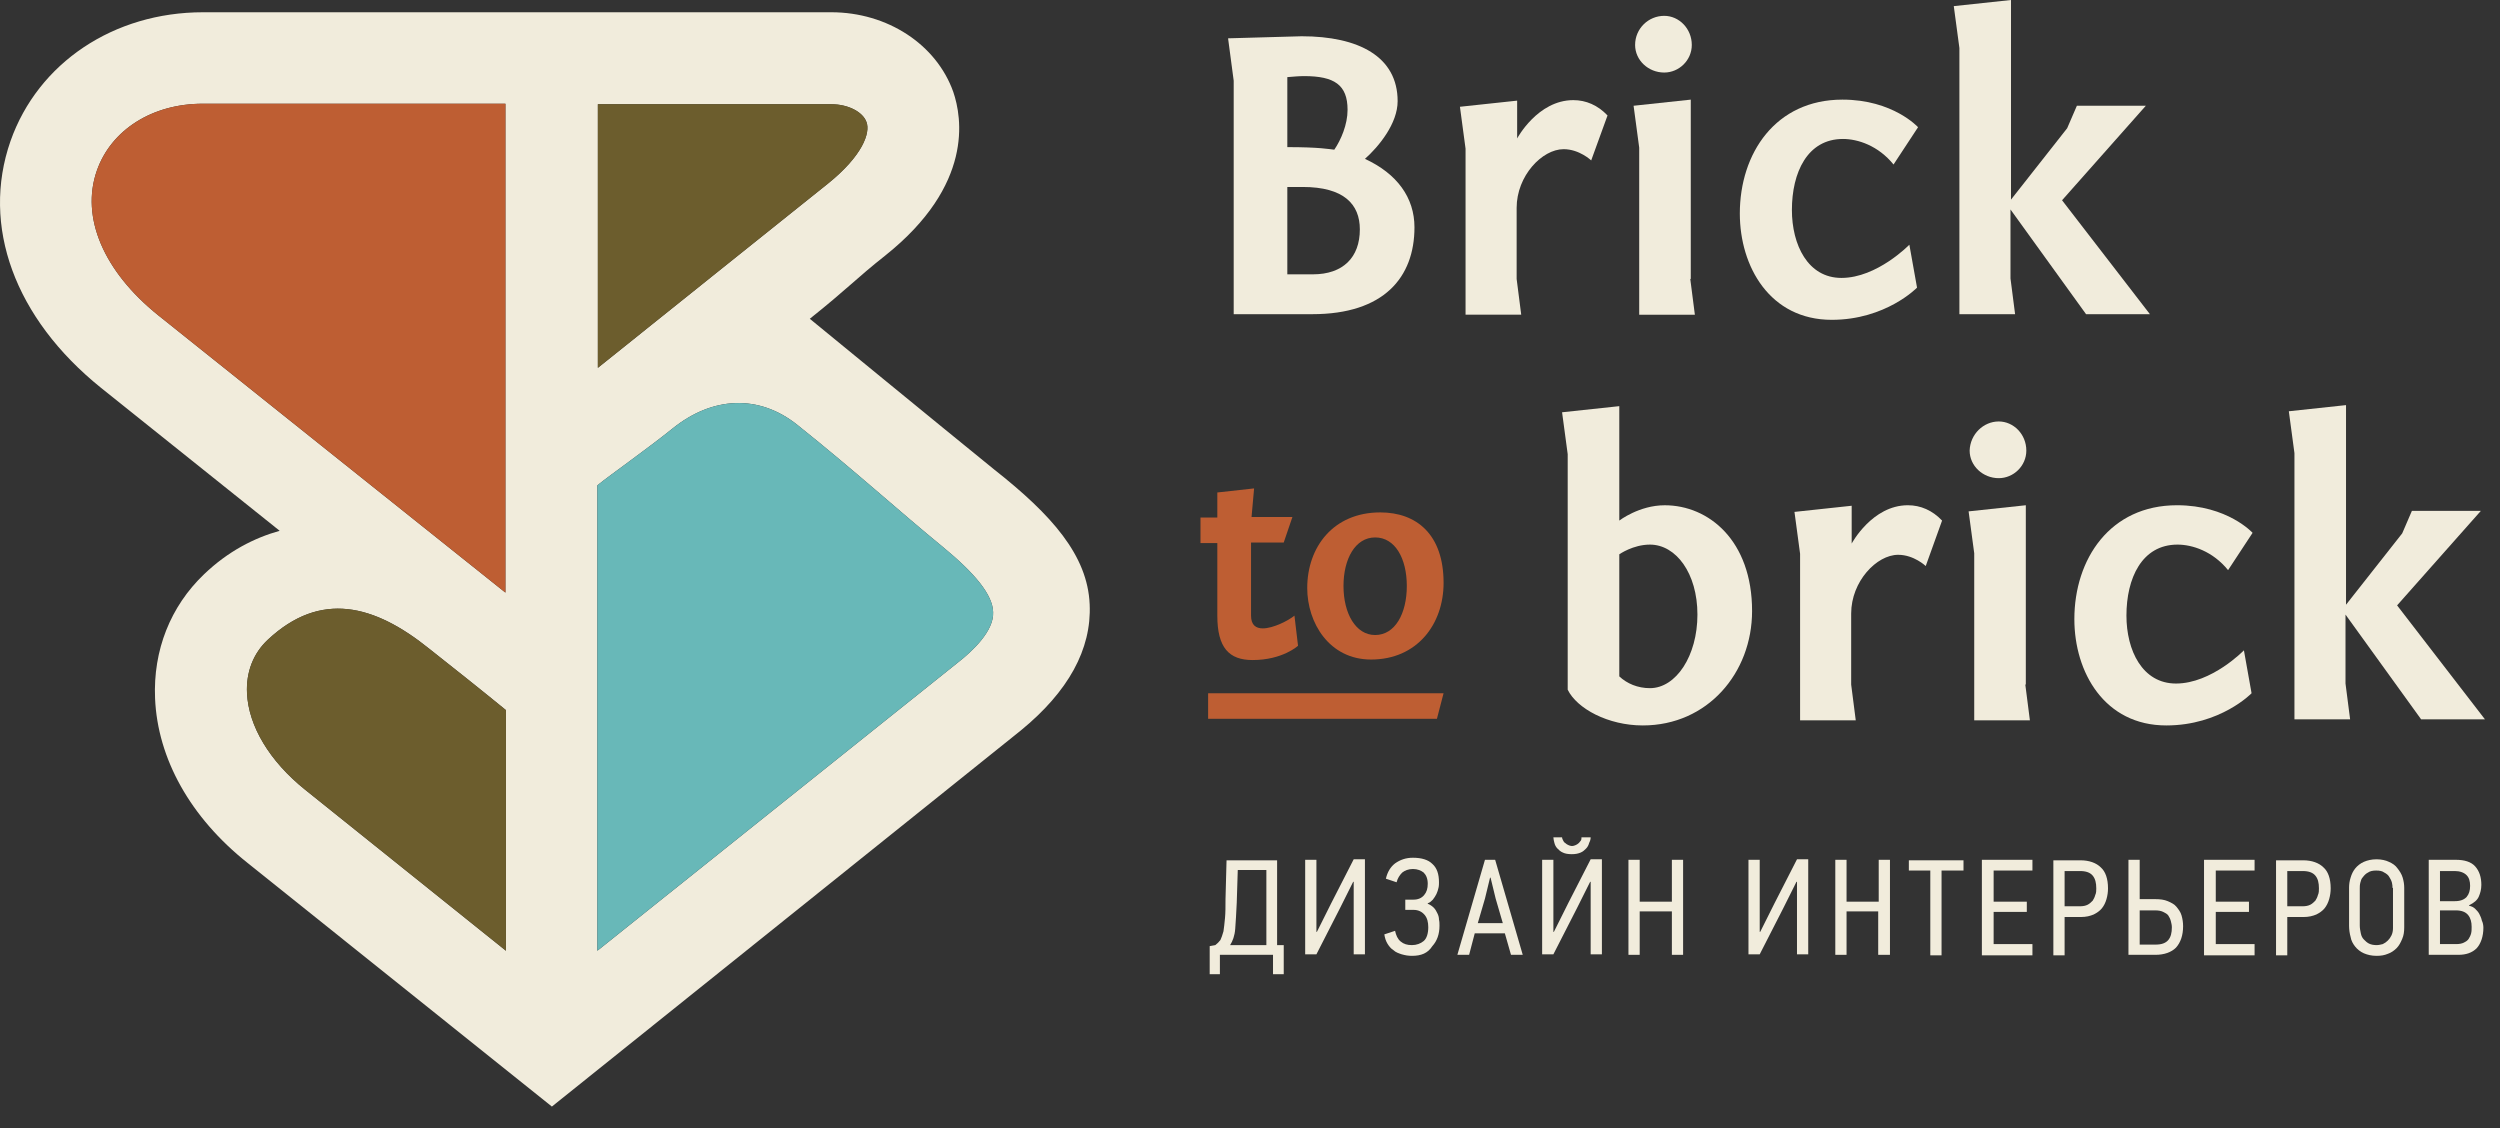 <svg width="113" height="51" viewBox="0 0 113 51" fill="none" xmlns="http://www.w3.org/2000/svg">
<rect x="0" y="0" width="113" height="51" fill="#333333" stroke="none"/>
<path d="M49.253 27.317C49.16 25.101 47.544 23.276 44.936 21.221C42.743 19.443 36.603 14.409 36.603 14.409C38.311 13.047 38.703 12.585 40.019 11.546C44.013 8.359 43.482 5.311 43.089 4.157C42.327 2.009 40.111 0.554 37.572 0.554H27.023H22.868H9.179C5.139 0.554 1.723 2.84 0.476 6.373C-0.863 10.207 0.661 14.386 4.562 17.527C6.293 18.912 9.41 21.406 12.641 23.992C11.487 24.316 10.31 24.916 9.225 25.955C7.701 27.41 6.917 29.396 7.009 31.566C7.124 34.291 8.602 36.947 11.187 39.002L24.945 50.017L46.136 33.021C48.283 31.266 49.345 29.349 49.253 27.317ZM27.023 4.711H37.572C38.334 4.711 39.003 5.057 39.165 5.519C39.35 6.004 38.98 7.043 37.434 8.29C34.594 10.553 30.116 14.155 27.023 16.626V4.711ZM7.147 14.248C4.677 12.262 3.639 9.814 4.377 7.713C5.024 5.865 6.893 4.688 9.156 4.688H22.845V26.786C18.297 23.161 10.356 16.811 7.147 14.248ZM13.796 35.7C12.18 34.407 11.233 32.813 11.164 31.335C11.118 30.389 11.441 29.534 12.11 28.911C14.488 26.694 16.912 27.317 19.405 29.326C20.259 29.996 21.967 31.358 22.868 32.097V42.974L13.796 35.7ZM43.32 29.927L27 42.974V21.937C27.6 21.452 29.308 20.251 30.393 19.374C32.194 17.919 34.294 17.804 36.049 19.212C38.68 21.314 40.596 23.069 42.627 24.731C44.059 25.909 44.867 26.879 44.89 27.664C44.936 28.518 43.943 29.442 43.32 29.927Z" fill="#F1ECDC"/>
<path d="M58.833 1.639C61.418 1.639 63.173 2.563 63.173 4.572C63.173 5.588 62.319 6.627 61.695 7.181C63.15 7.851 63.934 8.936 63.934 10.275C63.934 12.538 62.549 14.201 59.318 14.201H55.763V3.648L55.509 1.732L58.833 1.639ZM58.187 6.65C59.641 6.65 60.079 6.742 60.31 6.766C60.61 6.327 60.91 5.634 60.91 4.964C60.91 3.833 60.31 3.44 58.948 3.44C58.718 3.44 58.464 3.463 58.187 3.486V6.65ZM58.187 12.4H59.341C60.703 12.4 61.465 11.638 61.465 10.368C61.465 9.236 60.749 8.451 58.879 8.451H58.187V12.4Z" fill="#F1ECDC"/>
<path d="M71.922 7.251C71.922 7.251 71.391 6.743 70.675 6.743C69.706 6.743 68.552 7.943 68.552 9.398V12.608L68.759 14.224H66.243V6.72L65.989 4.826L68.575 4.549V6.258C68.575 6.258 69.498 4.526 71.114 4.526C71.691 4.526 72.222 4.757 72.66 5.219L71.922 7.251Z" fill="#F1ECDC"/>
<path d="M76.4 12.608L76.608 14.225H74.092V6.673L73.838 4.78L76.423 4.503V12.608H76.4ZM75.223 0.716C75.892 0.716 76.469 1.293 76.469 2.032C76.469 2.725 75.892 3.279 75.223 3.279C74.507 3.279 73.907 2.725 73.907 2.032C73.907 1.293 74.507 0.716 75.223 0.716Z" fill="#F1ECDC"/>
<path d="M85.588 7.436C84.895 6.581 83.972 6.281 83.303 6.281C81.687 6.281 80.994 7.805 80.994 9.491C80.994 11.061 81.71 12.562 83.233 12.562C84.849 12.562 86.303 11.061 86.303 11.061L86.65 13.001C86.65 13.001 85.242 14.456 82.795 14.456C80.002 14.456 78.64 12.054 78.64 9.652C78.64 6.928 80.255 4.503 83.279 4.503C85.565 4.503 86.696 5.75 86.696 5.75L85.588 7.436Z" fill="#F1ECDC"/>
<path d="M90.874 9.052L93.436 5.796L93.875 4.78H96.991L93.205 9.052L97.176 14.201H94.29L90.874 9.468V12.585L91.082 14.201H88.565V2.171L88.311 0.277L90.897 1.40941e-06V9.052H90.874Z" fill="#F1ECDC"/>
<path d="M73.192 18.358V23.53C73.192 23.53 74.092 22.838 75.246 22.838C77.232 22.838 79.194 24.431 79.194 27.618C79.194 30.412 77.185 32.79 74.254 32.79C72.684 32.79 71.276 32.028 70.86 31.174V20.529L70.606 18.635L73.192 18.358ZM73.192 30.573C73.538 30.897 74.023 31.105 74.577 31.105C75.754 31.105 76.724 29.65 76.724 27.779C76.724 25.909 75.754 24.616 74.577 24.616C73.815 24.616 73.192 25.055 73.192 25.055V30.573Z" fill="#F1ECDC"/>
<path d="M87.043 25.585C87.043 25.585 86.512 25.077 85.796 25.077C84.827 25.077 83.673 26.278 83.673 27.733V30.943L83.88 32.559H81.364V25.031L81.11 23.138L83.696 22.86V24.569C83.696 24.569 84.619 22.837 86.235 22.837C86.812 22.837 87.343 23.068 87.782 23.53L87.043 25.585Z" fill="#F1ECDC"/>
<path d="M91.544 30.942L91.751 32.559H89.235V25.008L88.981 23.114L91.567 22.837V30.942H91.544ZM90.343 19.05C91.013 19.05 91.59 19.628 91.59 20.366C91.59 21.059 91.013 21.613 90.343 21.613C89.628 21.613 89.028 21.059 89.028 20.366C89.051 19.628 89.651 19.05 90.343 19.05Z" fill="#F1ECDC"/>
<path d="M100.709 25.77C100.017 24.916 99.093 24.616 98.424 24.616C96.808 24.616 96.115 26.14 96.115 27.825C96.115 29.395 96.831 30.896 98.355 30.896C99.97 30.896 101.425 29.395 101.425 29.395L101.771 31.335C101.771 31.335 100.363 32.79 97.916 32.79C95.123 32.79 93.761 30.388 93.761 27.987C93.761 25.262 95.377 22.837 98.401 22.837C100.686 22.837 101.817 24.084 101.817 24.084L100.709 25.77Z" fill="#F1ECDC"/>
<path d="M106.017 27.363L108.58 24.108L109.018 23.091H112.135L108.349 27.363L112.319 32.513H109.434L106.017 27.779V30.896L106.225 32.513H103.709V20.482L103.455 18.589L106.04 18.311V27.363H106.017Z" fill="#F1ECDC"/>
<path d="M56.57 23.369H58.417L58.024 24.523H56.547V27.826C56.547 28.264 56.778 28.403 57.078 28.403C57.54 28.403 58.232 28.056 58.509 27.826L58.671 29.188C58.671 29.188 57.978 29.834 56.616 29.834C55.554 29.834 55.023 29.28 55.023 27.826V24.547H54.262V23.392H55.023V22.26L56.685 22.076L56.57 23.369Z" fill="#BE5E33"/>
<path d="M61.972 29.811C60.08 29.811 59.087 28.148 59.087 26.578C59.087 24.731 60.264 23.161 62.388 23.161C64.027 23.161 65.25 24.154 65.25 26.347C65.25 28.218 64.05 29.811 61.972 29.811ZM62.157 28.703C63.057 28.703 63.588 27.733 63.588 26.486C63.588 25.239 63.057 24.292 62.157 24.292C61.257 24.292 60.726 25.262 60.726 26.486C60.726 27.733 61.28 28.703 62.157 28.703Z" fill="#BE5E33"/>
<path d="M65.249 31.335L64.949 32.49H54.607V31.335H65.249Z" fill="#BE5E33"/>
<path d="M27.023 4.71H37.573C38.335 4.71 39.004 5.057 39.166 5.519C39.35 6.004 38.981 7.043 37.434 8.29C34.595 10.553 30.117 14.155 27.023 16.626V4.71Z" fill="#6C5D2D"/>
<path d="M7.148 14.248C4.678 12.262 3.639 9.814 4.378 7.713C5.024 5.865 6.894 4.688 9.156 4.688H22.845V26.786C18.298 23.161 10.357 16.811 7.148 14.248Z" fill="#BE5E33"/>
<path d="M13.796 35.699C12.18 34.406 11.234 32.813 11.165 31.335C11.118 30.388 11.441 29.534 12.111 28.91C14.489 26.693 16.912 27.317 19.405 29.326C20.26 29.995 21.968 31.358 22.868 32.097V42.973L13.796 35.699Z" fill="#6C5D2D"/>
<path d="M43.32 29.927L27 42.974V21.937C27.6 21.452 29.308 20.251 30.393 19.374C32.194 17.919 34.295 17.804 36.049 19.212C38.681 21.314 40.596 23.069 42.628 24.731C44.059 25.909 44.867 26.879 44.89 27.664C44.936 28.518 43.944 29.442 43.32 29.927Z" fill="#68B8B8"/>
<path d="M55.163 44.035H54.678V42.765L54.932 42.719C55.024 42.65 55.093 42.58 55.163 42.488C55.209 42.396 55.255 42.257 55.301 42.096C55.324 41.934 55.347 41.749 55.37 41.495C55.393 41.264 55.393 40.964 55.393 40.641L55.44 38.886H57.725C57.725 39.532 57.725 40.179 57.725 40.802C57.725 41.449 57.725 42.072 57.725 42.719H58.025V44.035H57.54V43.158H55.139V44.035H55.163ZM57.24 42.719V39.325H55.947L55.901 40.802C55.878 41.287 55.855 41.68 55.832 41.98C55.809 42.303 55.717 42.534 55.601 42.719H57.24Z" fill="#F1ECDC"/>
<path d="M58.994 43.158V38.863H59.502V42.119H59.525L60.171 40.826L61.187 38.84H61.695V43.135H61.187V39.856H61.164L60.564 41.057L59.502 43.135H58.994V43.158Z" fill="#F1ECDC"/>
<path d="M63.819 43.204C63.657 43.204 63.519 43.181 63.357 43.135C63.219 43.089 63.08 43.042 62.988 42.95C62.872 42.881 62.78 42.765 62.711 42.65C62.642 42.535 62.595 42.396 62.572 42.234L63.057 42.073C63.103 42.28 63.172 42.442 63.311 42.557C63.45 42.673 63.611 42.719 63.819 42.719C64.027 42.719 64.211 42.65 64.35 42.535C64.488 42.419 64.558 42.188 64.558 41.911C64.558 41.68 64.511 41.495 64.396 41.357C64.281 41.218 64.119 41.126 63.888 41.126H63.519V40.664H63.888C64.096 40.664 64.257 40.595 64.373 40.456C64.488 40.318 64.534 40.156 64.534 39.948C64.534 39.717 64.465 39.556 64.35 39.44C64.234 39.348 64.073 39.279 63.865 39.279C63.657 39.279 63.496 39.348 63.38 39.44C63.265 39.556 63.172 39.694 63.126 39.879L62.642 39.717C62.711 39.417 62.849 39.186 63.057 39.025C63.288 38.863 63.542 38.77 63.865 38.77C64.257 38.77 64.558 38.863 64.742 39.048C64.95 39.232 65.042 39.509 65.042 39.879C65.042 39.948 65.042 40.041 65.019 40.133C64.996 40.225 64.973 40.318 64.927 40.41C64.881 40.502 64.835 40.572 64.765 40.664C64.696 40.733 64.627 40.803 64.534 40.826V40.849C64.65 40.895 64.742 40.964 64.811 41.033C64.881 41.103 64.927 41.195 64.973 41.288C65.019 41.38 65.042 41.472 65.042 41.565C65.065 41.657 65.065 41.749 65.065 41.842C65.065 42.234 64.95 42.535 64.742 42.765C64.534 43.089 64.234 43.204 63.819 43.204Z" fill="#F1ECDC"/>
<path d="M68.297 43.158L68.02 42.188H66.658L66.404 43.158H65.873L67.12 38.863H67.581L68.828 43.158H68.297ZM67.604 40.618L67.374 39.671H67.35L67.12 40.618L66.796 41.726H67.927L67.604 40.618Z" fill="#F1ECDC"/>
<path d="M69.705 43.158V38.863H70.213V42.119H70.236L70.882 40.826L71.898 38.84H72.406V43.135H71.898V39.856H71.875L71.275 41.057L70.213 43.135H69.705V43.158ZM70.605 37.847C70.605 37.893 70.628 37.94 70.651 37.986C70.675 38.032 70.698 38.078 70.744 38.101C70.79 38.147 70.836 38.17 70.882 38.194C70.928 38.217 70.998 38.24 71.044 38.24C71.113 38.24 71.183 38.217 71.229 38.194C71.275 38.17 71.321 38.147 71.367 38.101C71.413 38.055 71.436 38.009 71.46 37.986C71.483 37.94 71.483 37.893 71.483 37.847H71.898C71.898 37.94 71.875 38.009 71.829 38.101C71.806 38.194 71.76 38.286 71.69 38.355C71.621 38.425 71.552 38.494 71.436 38.54C71.321 38.586 71.206 38.609 71.044 38.609C70.882 38.609 70.744 38.586 70.651 38.54C70.536 38.494 70.467 38.425 70.398 38.355C70.328 38.286 70.282 38.194 70.259 38.101C70.236 38.009 70.213 37.916 70.213 37.847H70.605Z" fill="#F1ECDC"/>
<path d="M75.569 43.158V41.195H74.114V43.158H73.606V38.863H74.114V40.756H75.569V38.863H76.076V43.158H75.569Z" fill="#F1ECDC"/>
<path d="M79.031 43.158V38.863H79.539V42.119H79.562L80.209 40.826L81.224 38.84H81.732V43.135H81.224V39.856H81.201L80.601 41.057L79.539 43.135H79.031V43.158Z" fill="#F1ECDC"/>
<path d="M84.895 43.158V41.195H83.464V43.158H82.956V38.863H83.464V40.756H84.918V38.863H85.426V43.158H84.895Z" fill="#F1ECDC"/>
<path d="M87.758 39.348V43.181H87.25V39.348H86.28V38.886H88.75V39.348H87.758Z" fill="#F1ECDC"/>
<path d="M89.581 43.158V38.863H91.866V39.348H90.112V40.756H91.612V41.218H90.112V42.673H91.866V43.181H89.581V43.158Z" fill="#F1ECDC"/>
<path d="M95.282 40.156C95.282 40.317 95.259 40.479 95.213 40.641C95.167 40.802 95.098 40.941 95.005 41.056C94.913 41.172 94.775 41.264 94.636 41.334C94.475 41.403 94.29 41.449 94.059 41.449H93.32V43.181H92.812V38.886H94.036C94.428 38.886 94.752 39.001 94.959 39.209C95.167 39.394 95.282 39.717 95.282 40.156ZM94.752 40.156C94.752 39.902 94.705 39.717 94.59 39.578C94.475 39.44 94.29 39.371 94.013 39.371H93.32V40.964H94.013C94.151 40.964 94.267 40.941 94.359 40.895C94.451 40.849 94.521 40.779 94.59 40.71C94.636 40.641 94.682 40.548 94.705 40.456C94.752 40.364 94.752 40.248 94.752 40.156Z" fill="#F1ECDC"/>
<path d="M96.206 43.158V38.863H96.714V40.641H97.406C97.637 40.641 97.822 40.664 97.984 40.733C98.145 40.803 98.284 40.872 98.376 40.987C98.468 41.103 98.561 41.218 98.607 41.38C98.653 41.541 98.676 41.703 98.676 41.865C98.676 42.28 98.561 42.604 98.353 42.835C98.145 43.042 97.822 43.158 97.43 43.158H96.206ZM96.737 42.696H97.43C97.707 42.696 97.891 42.627 98.007 42.488C98.122 42.35 98.168 42.165 98.168 41.911C98.168 41.819 98.145 41.726 98.122 41.634C98.099 41.541 98.053 41.449 98.007 41.38C97.96 41.31 97.868 41.264 97.776 41.218C97.683 41.172 97.568 41.149 97.406 41.149H96.714V42.696H96.737Z" fill="#F1ECDC"/>
<path d="M99.622 43.158V38.863H101.907V39.348H100.153V40.756H101.653V41.218H100.153V42.673H101.907V43.181H99.622V43.158Z" fill="#F1ECDC"/>
<path d="M105.347 40.156C105.347 40.317 105.324 40.479 105.278 40.641C105.232 40.802 105.162 40.941 105.07 41.056C104.978 41.172 104.839 41.264 104.701 41.334C104.539 41.403 104.354 41.449 104.123 41.449H103.385V43.181H102.877V38.886H104.1C104.493 38.886 104.816 39.001 105.024 39.209C105.232 39.394 105.347 39.717 105.347 40.156ZM104.816 40.156C104.816 39.902 104.77 39.717 104.654 39.578C104.539 39.44 104.354 39.371 104.077 39.371H103.385V40.964H104.077C104.216 40.964 104.331 40.941 104.424 40.895C104.516 40.849 104.585 40.779 104.654 40.71C104.701 40.641 104.747 40.548 104.77 40.456C104.816 40.364 104.816 40.248 104.816 40.156Z" fill="#F1ECDC"/>
<path d="M108.671 41.911C108.671 42.119 108.648 42.281 108.578 42.442C108.509 42.604 108.44 42.742 108.325 42.858C108.209 42.973 108.071 43.066 107.932 43.112C107.771 43.181 107.609 43.204 107.424 43.204C107.193 43.204 107.009 43.158 106.847 43.089C106.686 43.019 106.547 42.904 106.455 42.788C106.362 42.673 106.27 42.511 106.247 42.35C106.201 42.188 106.178 42.003 106.178 41.842V40.11C106.178 39.971 106.201 39.81 106.247 39.671C106.293 39.51 106.362 39.371 106.455 39.255C106.547 39.14 106.686 39.025 106.847 38.955C107.009 38.886 107.193 38.84 107.424 38.84C107.632 38.84 107.84 38.886 107.978 38.955C108.14 39.025 108.278 39.117 108.371 39.255C108.463 39.371 108.555 39.51 108.602 39.671C108.648 39.833 108.671 39.971 108.671 40.133V41.911ZM108.14 40.133C108.14 40.064 108.14 39.994 108.117 39.902C108.094 39.81 108.048 39.717 108.001 39.648C107.955 39.556 107.863 39.486 107.771 39.44C107.678 39.371 107.563 39.348 107.401 39.348C107.263 39.348 107.124 39.371 107.032 39.44C106.94 39.486 106.87 39.556 106.801 39.648C106.732 39.717 106.709 39.81 106.686 39.902C106.662 39.994 106.662 40.087 106.662 40.156V41.842C106.662 41.957 106.686 42.073 106.709 42.188C106.732 42.304 106.778 42.396 106.847 42.465C106.916 42.535 106.986 42.604 107.078 42.65C107.17 42.696 107.286 42.719 107.424 42.719C107.517 42.719 107.609 42.696 107.701 42.673C107.794 42.627 107.863 42.581 107.932 42.511C108.001 42.442 108.048 42.373 108.094 42.281C108.14 42.188 108.163 42.073 108.163 41.957V40.133H108.14Z" fill="#F1ECDC"/>
<path d="M112.249 41.934C112.249 42.327 112.134 42.65 111.949 42.858C111.741 43.066 111.464 43.158 111.118 43.158H109.779V38.863H111.003C111.395 38.863 111.695 38.955 111.88 39.163C112.065 39.371 112.157 39.648 112.157 39.994C112.157 40.202 112.111 40.364 112.042 40.525C111.972 40.687 111.834 40.803 111.603 40.918V40.941C111.718 40.964 111.811 41.01 111.88 41.08C111.949 41.149 112.018 41.218 112.065 41.31C112.111 41.403 112.157 41.495 112.18 41.611C112.226 41.703 112.249 41.819 112.249 41.934ZM110.287 39.348V40.733H110.957C111.211 40.733 111.372 40.664 111.488 40.548C111.603 40.41 111.649 40.248 111.649 40.041C111.649 39.833 111.603 39.671 111.488 39.556C111.372 39.44 111.187 39.371 110.957 39.371H110.287V39.348ZM110.287 41.172V42.673H111.026C111.164 42.673 111.28 42.65 111.372 42.604C111.464 42.557 111.534 42.511 111.58 42.442C111.626 42.373 111.672 42.28 111.695 42.188C111.718 42.096 111.718 42.003 111.718 41.888C111.718 41.68 111.672 41.495 111.557 41.357C111.441 41.218 111.257 41.149 111.003 41.149H110.287V41.172Z" fill="#F1ECDC"/>
</svg>

